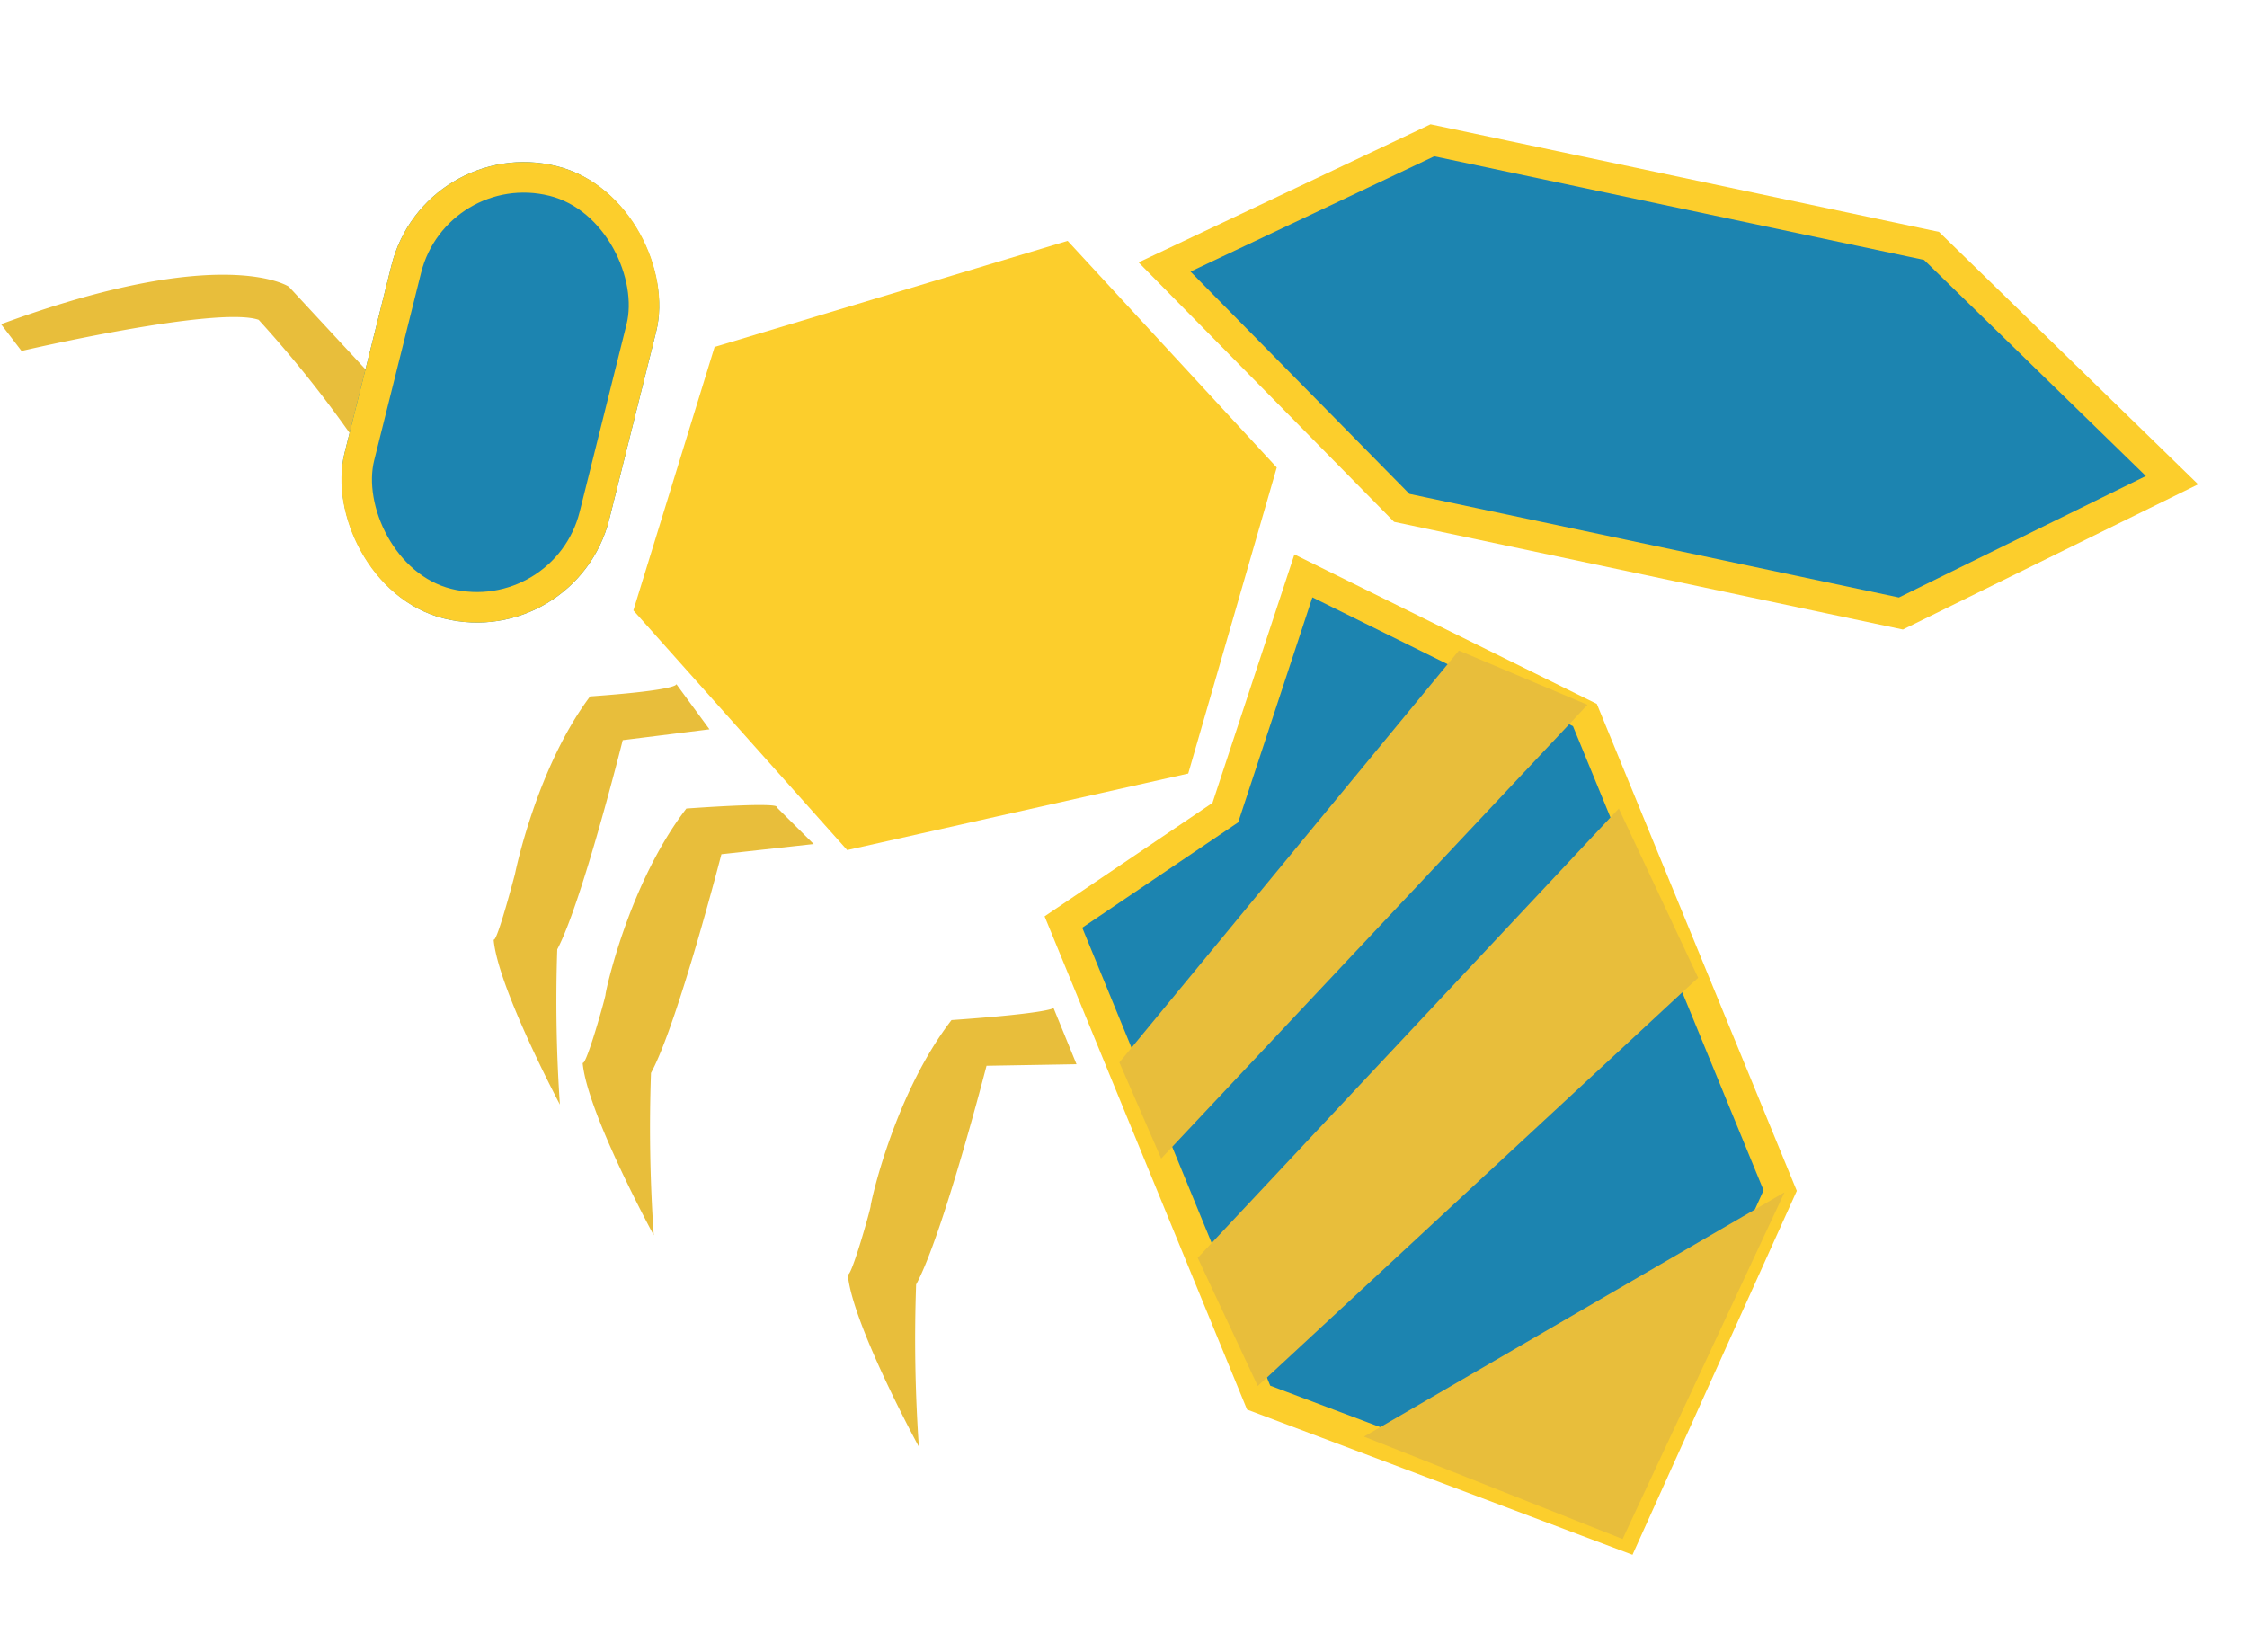 <svg xmlns="http://www.w3.org/2000/svg" width="220.896" height="162.391" viewBox="0 0 220.896 162.391">
  <g id="Group_270" data-name="Group 270" transform="matrix(-1, 0.017, -0.017, -1, 220.159, 158.298)">
    <g id="Group_109" data-name="Group 109" transform="translate(0 0)">
      <path id="Path_20" data-name="Path 20" d="M36.288,11.534,34.32,8.871s-19.243,4.143-23.356,2.663A115.78,115.78,0,0,1,2.04,0L0,5.874l7.944,8.868S14.32,19.2,36.288,11.534Z" transform="translate(181.554 118.596)" fill="#e8be3b"/>
      <g id="Rectangle_44" data-name="Rectangle 44" transform="matrix(0.966, 0.259, -0.259, 0.966, 161.865, 96.999)" fill="#1c84b0" stroke="#fcce2c" stroke-width="3">
        <rect width="26.819" height="45.816" rx="13.41" stroke="none"/>
        <rect x="1.5" y="1.5" width="23.819" height="42.816" rx="11.91" fill="none"/>
      </g>
      <path id="Path_12" data-name="Path 12" d="M35.289,21.181,15.3,0,6.125,17.694,0,29.494l5.309,49.87,20.707,21.283L40.6,71.046Z" transform="translate(108.381 119.342) rotate(109)" fill="#1c84b0" stroke="#fcce2c" stroke-width="3"/>
      <path id="Path_12-2" data-name="Path 12" d="M54.525,19.545,30.631,0,17.926,20.954,0,27.858l8.2,49.87L40.2,99.011l22.531-29.6Z" transform="matrix(-0.978, 0.208, -0.208, -0.978, 120.229, 96.848)" fill="#1c84b0" stroke="#fcce2c" stroke-width="3"/>
      <path id="Path_12-3" data-name="Path 12" d="M53.832,15.48,28.316,0,0,16.137.461,45.716,25.1,60.1,53.784,40.932Z" transform="matrix(0.951, 0.309, -0.309, 0.951, 108.078, 69.931)" fill="#fcce2c" stroke="#fcce2c" stroke-width="3"/>
      <path id="Path_21" data-name="Path 21" d="M0,43.883l12.545,5.544L46.6,9.516,42.65,0Z" transform="translate(62.57 46.193)" fill="#e8be3b"/>
      <path id="Path_22" data-name="Path 22" d="M0,39.384,7.515,56.151,49.649,12.694,43.962,0,1.8,37.788Z" transform="translate(52.147 23.677)" fill="#e8be3b"/>
      <path id="Path_26" data-name="Path 26" d="M0,33.806,41.737,10.5,16.491,0Z" transform="translate(44.018 8.028)" fill="#e8be3b"/>
    </g>
    <path id="Path_23" data-name="Path 23" d="M0,36.625l8.542-.919s4.273-15.907,6.785-20.45A150.223,150.223,0,0,0,15.327,0s5.926,11.656,6.236,16.324c-.308-.361-2.2,6.384-2.2,6.384s-2.256,10.356-7.684,17.349c-9.017.49-8.493,1.074-8.493,1.074Z" transform="translate(148.898 52.507)" fill="#e8be3b"/>
    <path id="Path_24" data-name="Path 24" d="M0,38.179l9.085-.846S13.674,20.7,16.371,15.952A152.947,152.947,0,0,0,16.371,0s6.363,12.187,6.7,17.067c-.331-.377-2.4,6.554-2.364,6.675S18.281,34.57,12.452,41.881c-9.682.513-8.854,0-8.854,0Z" transform="translate(138.848 39.504)" fill="#e8be3b"/>
    <path id="Path_27" data-name="Path 27" d="M0,37.333H8.845S13.434,20.7,16.131,15.952A152.9,152.9,0,0,0,16.131,0s6.364,12.187,6.7,17.067c-.331-.377-2.4,6.554-2.364,6.675S18.04,34.569,12.211,41.881c-9.682.513-10.049,1.013-10.049,1.013Z" transform="translate(113.386 18.272)" fill="#e8be3b"/>
  </g>
</svg>
